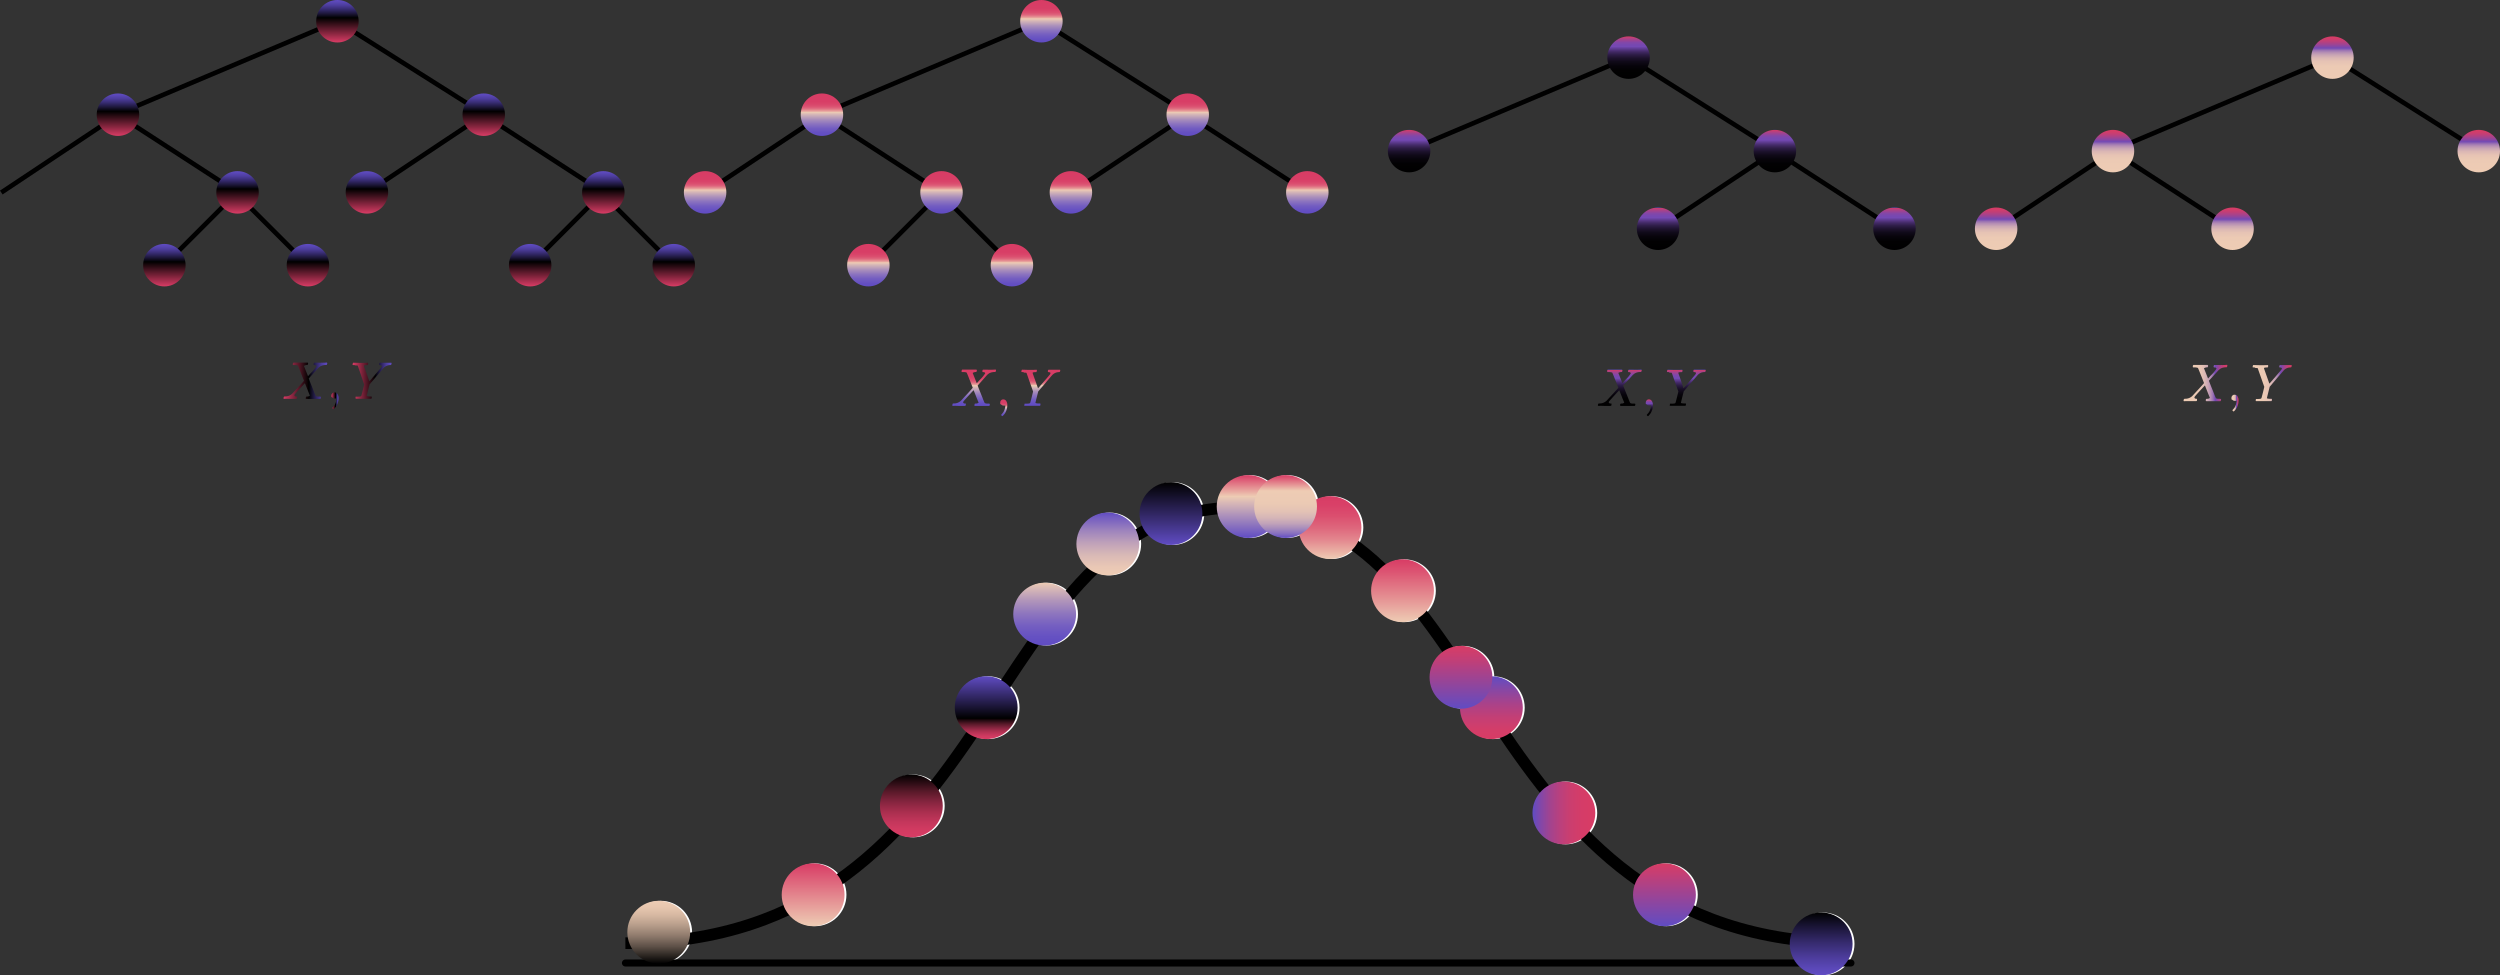 <svg xmlns="http://www.w3.org/2000/svg" xmlns:xlink="http://www.w3.org/1999/xlink" viewBox="0 0 1068.91 417.01"><rect x="0" y="0" width="1068.91" height="417.01" fill="#333333" stroke="none"/><defs><style>.cls-1{fill:#fff;}.cls-2,.cls-20,.cls-3{fill:none;stroke:#000;}.cls-2,.cls-20{stroke-miterlimit:10;}.cls-2{stroke-width:5px;}.cls-3{stroke-linecap:round;stroke-linejoin:round;stroke-width:3px;}.cls-4{fill:url(#linear-gradient);}.cls-5{fill:url(#linear-gradient-2);}.cls-6{fill:url(#linear-gradient-3);}.cls-7{fill:url(#linear-gradient-4);}.cls-8{fill:url(#linear-gradient-5);}.cls-9{fill:url(#linear-gradient-6);}.cls-10{fill:url(#linear-gradient-7);}.cls-11{fill:url(#linear-gradient-8);}.cls-12{fill:url(#linear-gradient-9);}.cls-13{fill:url(#linear-gradient-10);}.cls-14{fill:url(#linear-gradient-11);}.cls-15{fill:url(#linear-gradient-12);}.cls-16{fill:url(#linear-gradient-13);}.cls-17{fill:url(#linear-gradient-14);}.cls-18{fill:url(#linear-gradient-15);}.cls-19{fill:url(#linear-gradient-16);}.cls-20{stroke-width:2px;}.cls-21{fill:url(#linear-gradient-17);}.cls-22{fill:url(#linear-gradient-18);}.cls-23{fill:url(#linear-gradient-19);}.cls-24{fill:url(#linear-gradient-20);}.cls-25{fill:url(#linear-gradient-21);}.cls-26{fill:url(#linear-gradient-22);}.cls-27{fill:url(#linear-gradient-23);}.cls-28{fill:url(#linear-gradient-24);}.cls-29{fill:url(#linear-gradient-25);}.cls-30{fill:url(#linear-gradient-26);}.cls-31{fill:url(#linear-gradient-27);}.cls-32{fill:url(#linear-gradient-28);}.cls-33{fill:url(#linear-gradient-29);}.cls-34{fill:url(#linear-gradient-30);}.cls-35{fill:url(#linear-gradient-31);}.cls-36{fill:url(#linear-gradient-32);}.cls-37{fill:url(#linear-gradient-33);}.cls-38{fill:url(#linear-gradient-34);}.cls-39{fill:url(#linear-gradient-35);}.cls-40{fill:url(#linear-gradient-36);}.cls-41{fill:url(#linear-gradient-37);}.cls-42{fill:url(#linear-gradient-38);}.cls-43{fill:url(#linear-gradient-39);}.cls-44{fill:url(#linear-gradient-40);}.cls-45{fill:url(#linear-gradient-41);}.cls-46{fill:url(#linear-gradient-42);}.cls-47{fill:url(#linear-gradient-43);}.cls-48{fill:url(#linear-gradient-44);}.cls-49{fill:url(#linear-gradient-45);}.cls-50{fill:url(#linear-gradient-46);}.cls-51{fill:url(#linear-gradient-47);}.cls-52{fill:url(#linear-gradient-48);}.cls-53{fill:url(#linear-gradient-49);}.cls-54{fill:url(#linear-gradient-50);}.cls-55{fill:url(#linear-gradient-51);}.cls-56{fill:url(#linear-gradient-52);}.cls-57{fill:url(#linear-gradient-53);}.cls-58{fill:url(#linear-gradient-54);}.cls-59{fill:url(#linear-gradient-55);}.cls-60{fill:url(#linear-gradient-56);}.cls-61{fill:url(#linear-gradient-57);}.cls-62{fill:url(#linear-gradient-58);}.cls-63{fill:url(#linear-gradient-59);}.cls-64{fill:url(#linear-gradient-60);}.cls-65{fill:url(#linear-gradient-61);}.cls-66{fill:url(#linear-gradient-62);}.cls-67{fill:url(#linear-gradient-63);}.cls-68{fill:url(#linear-gradient-64);}.cls-69{fill:url(#linear-gradient-65);}</style><linearGradient id="linear-gradient" x1="389.66" y1="358.01" x2="389.66" y2="331.14" gradientUnits="userSpaceOnUse"><stop offset="0" stop-color="#d83c65"/><stop offset="0.11" stop-color="#d33b62"/><stop offset="0.25" stop-color="#c3365b"/><stop offset="0.4" stop-color="#aa2f4f"/><stop offset="0.56" stop-color="#86253f"/><stop offset="0.73" stop-color="#581929"/><stop offset="0.9" stop-color="#21090f"/><stop offset="1"/></linearGradient><linearGradient id="linear-gradient-2" x1="568.66" y1="239.01" x2="568.66" y2="212.14" gradientUnits="userSpaceOnUse"><stop offset="0" stop-color="#eeccb4"/><stop offset="0.12" stop-color="#eab0a4"/><stop offset="0.31" stop-color="#e3868e"/><stop offset="0.5" stop-color="#de667c"/><stop offset="0.68" stop-color="#db4f6f"/><stop offset="0.85" stop-color="#d94168"/><stop offset="1" stop-color="#d83c65"/></linearGradient><linearGradient id="linear-gradient-3" x1="637.66" y1="316.01" x2="637.66" y2="289.14" gradientUnits="userSpaceOnUse"><stop offset="0" stop-color="#d83c65"/><stop offset="0.16" stop-color="#d33d69"/><stop offset="0.35" stop-color="#c33f75"/><stop offset="0.56" stop-color="#aa4289"/><stop offset="0.79" stop-color="#8647a5"/><stop offset="1" stop-color="#604cc3"/></linearGradient><linearGradient id="linear-gradient-4" x1="655.22" y1="347.58" x2="682.09" y2="347.58" gradientUnits="userSpaceOnUse"><stop offset="0" stop-color="#604cc3"/><stop offset="0.14" stop-color="#8447a7"/><stop offset="0.28" stop-color="#a2438f"/><stop offset="0.44" stop-color="#ba407d"/><stop offset="0.6" stop-color="#cb3e6f"/><stop offset="0.78" stop-color="#d53c68"/><stop offset="1" stop-color="#d83c65"/></linearGradient><linearGradient id="linear-gradient-5" x1="711.66" y1="396.01" x2="711.66" y2="369.14" gradientUnits="userSpaceOnUse"><stop offset="0" stop-color="#604cc3"/><stop offset="1" stop-color="#d83c65"/></linearGradient><linearGradient id="linear-gradient-6" x1="624.66" y1="303.01" x2="624.66" y2="276.14" gradientUnits="userSpaceOnUse"><stop offset="0" stop-color="#604cc3"/><stop offset="0.27" stop-color="#8347a7"/><stop offset="0.76" stop-color="#c03f78"/><stop offset="1" stop-color="#d83c65"/></linearGradient><linearGradient id="linear-gradient-7" x1="446.66" y1="276.01" x2="446.66" y2="249.14" gradientUnits="userSpaceOnUse"><stop offset="0" stop-color="#604cc3"/><stop offset="0.14" stop-color="#6551c2"/><stop offset="0.32" stop-color="#755fc1"/><stop offset="0.51" stop-color="#8e76be"/><stop offset="0.72" stop-color="#b296ba"/><stop offset="0.94" stop-color="#dfbfb6"/><stop offset="1" stop-color="#eeccb4"/></linearGradient><linearGradient id="linear-gradient-8" x1="533.66" y1="230.01" x2="533.66" y2="203.14" gradientUnits="userSpaceOnUse"><stop offset="0" stop-color="#604cc3"/><stop offset="0.66" stop-color="#eeccb4"/><stop offset="1" stop-color="#d83c65"/></linearGradient><linearGradient id="linear-gradient-9" x1="347.66" y1="396.01" x2="347.66" y2="369.14" gradientUnits="userSpaceOnUse"><stop offset="0" stop-color="#eeccb4"/><stop offset="1" stop-color="#d83c65"/></linearGradient><linearGradient id="linear-gradient-10" x1="473.66" y1="246.01" x2="473.66" y2="219.14" gradientUnits="userSpaceOnUse"><stop offset="0" stop-color="#eeccb4"/><stop offset="0.14" stop-color="#e9c7b5"/><stop offset="0.32" stop-color="#d9b9b6"/><stop offset="0.51" stop-color="#c0a2b9"/><stop offset="0.72" stop-color="#9c82bd"/><stop offset="0.94" stop-color="#6f59c1"/><stop offset="1" stop-color="#604cc3"/></linearGradient><linearGradient id="linear-gradient-11" x1="549.66" y1="230.01" x2="549.66" y2="203.14" gradientUnits="userSpaceOnUse"><stop offset="0" stop-color="#604cc3"/><stop offset="0" stop-color="#614dc3"/><stop offset="0.07" stop-color="#866fbf"/><stop offset="0.15" stop-color="#a68bbc"/><stop offset="0.23" stop-color="#c1a3b9"/><stop offset="0.32" stop-color="#d5b5b7"/><stop offset="0.42" stop-color="#e3c2b5"/><stop offset="0.54" stop-color="#ebcab4"/><stop offset="0.75" stop-color="#eeccb4"/><stop offset="1" stop-color="#d83c65"/></linearGradient><linearGradient id="linear-gradient-12" x1="599.66" y1="266.01" x2="599.66" y2="239.14" gradientUnits="userSpaceOnUse"><stop offset="0" stop-color="#eeccb4"/><stop offset="0.38" stop-color="#e59193"/><stop offset="0.8" stop-color="#dc5472"/><stop offset="1" stop-color="#d83c65"/></linearGradient><linearGradient id="linear-gradient-13" x1="281.66" y1="412.01" x2="281.66" y2="385.14" gradientUnits="userSpaceOnUse"><stop offset="0"/><stop offset="0.09" stop-color="#1f1b18"/><stop offset="0.27" stop-color="#5d5047"/><stop offset="0.45" stop-color="#917c6e"/><stop offset="0.62" stop-color="#b99f8c"/><stop offset="0.77" stop-color="#d6b8a2"/><stop offset="0.9" stop-color="#e8c7af"/><stop offset="1" stop-color="#eeccb4"/></linearGradient><linearGradient id="linear-gradient-14" x1="500.66" y1="233.01" x2="500.66" y2="206.14" gradientUnits="userSpaceOnUse"><stop offset="0" stop-color="#604cc3"/><stop offset="1"/></linearGradient><linearGradient id="linear-gradient-15" x1="421.66" y1="316.01" x2="421.66" y2="289.14" gradientUnits="userSpaceOnUse"><stop offset="0" stop-color="#d83c65"/><stop offset="0.04" stop-color="#d33b62"/><stop offset="0.08" stop-color="#c3365b"/><stop offset="0.13" stop-color="#aa2f4f"/><stop offset="0.18" stop-color="#86253f"/><stop offset="0.24" stop-color="#581929"/><stop offset="0.3" stop-color="#21090f"/><stop offset="0.33"/><stop offset="1" stop-color="#604cc3"/></linearGradient><linearGradient id="linear-gradient-16" x1="778.66" y1="417.01" x2="778.66" y2="390.14" gradientUnits="userSpaceOnUse"><stop offset="0" stop-color="#604cc3"/><stop offset="0.11" stop-color="#5b48b8"/><stop offset="0.29" stop-color="#4c3c9b"/><stop offset="0.53" stop-color="#352a6c"/><stop offset="0.82" stop-color="#15112c"/><stop offset="1"/></linearGradient><linearGradient id="linear-gradient-17" x1="997.27" y1="33.72" x2="997.27" y2="15.57" gradientUnits="userSpaceOnUse"><stop offset="0" stop-color="#eeccb4"/><stop offset="0.29" stop-color="#eccab4"/><stop offset="0.41" stop-color="#e6c3b4"/><stop offset="0.49" stop-color="#dbb7b4"/><stop offset="0.56" stop-color="#caa6b4"/><stop offset="0.62" stop-color="#b68fb4"/><stop offset="0.67" stop-color="#9c74b3"/><stop offset="0.71" stop-color="#7e54b3"/><stop offset="0.73" stop-color="#7449b3"/><stop offset="0.74" stop-color="#7b48ae"/><stop offset="0.82" stop-color="#a3438e"/><stop offset="0.89" stop-color="#c03f78"/><stop offset="0.95" stop-color="#d23d6a"/><stop offset="1" stop-color="#d83c65"/></linearGradient><linearGradient id="linear-gradient-18" x1="903.43" y1="73.69" x2="903.43" y2="55.54" xlink:href="#linear-gradient-17"/><linearGradient id="linear-gradient-19" x1="853.48" y1="106.89" x2="853.48" y2="88.74" xlink:href="#linear-gradient-17"/><linearGradient id="linear-gradient-20" x1="954.56" y1="106.89" x2="954.56" y2="88.74" xlink:href="#linear-gradient-17"/><linearGradient id="linear-gradient-21" x1="1059.83" y1="73.69" x2="1059.83" y2="55.54" xlink:href="#linear-gradient-17"/><linearGradient id="linear-gradient-22" x1="696.32" y1="33.72" x2="696.32" y2="15.57" gradientUnits="userSpaceOnUse"><stop offset="0"/><stop offset="0.2" stop-color="#020102"/><stop offset="0.31" stop-color="#07040b"/><stop offset="0.41" stop-color="#100a19"/><stop offset="0.49" stop-color="#1d122d"/><stop offset="0.57" stop-color="#2e1d47"/><stop offset="0.64" stop-color="#432a67"/><stop offset="0.7" stop-color="#5b398c"/><stop offset="0.76" stop-color="#7449b3"/><stop offset="0.81" stop-color="#7848b0"/><stop offset="0.86" stop-color="#8447a7"/><stop offset="0.9" stop-color="#974497"/><stop offset="0.95" stop-color="#b34182"/><stop offset="1" stop-color="#d63c67"/><stop offset="1" stop-color="#d83c65"/><stop offset="1" stop-color="#604cc3"/></linearGradient><linearGradient id="linear-gradient-23" x1="602.48" y1="73.69" x2="602.48" y2="55.54" xlink:href="#linear-gradient-22"/><linearGradient id="linear-gradient-24" x1="758.88" y1="73.69" x2="758.88" y2="55.54" xlink:href="#linear-gradient-22"/><linearGradient id="linear-gradient-25" x1="810.01" y1="106.89" x2="810.01" y2="88.74" xlink:href="#linear-gradient-22"/><linearGradient id="linear-gradient-26" x1="708.93" y1="106.89" x2="708.93" y2="88.74" xlink:href="#linear-gradient-22"/><linearGradient id="linear-gradient-27" x1="351.16" y1="28.95" x2="445.19" y2="28.95" gradientUnits="userSpaceOnUse"><stop offset="0" stop-color="#604cc3"/><stop offset="0.08" stop-color="#6550c2"/><stop offset="0.18" stop-color="#735dc1"/><stop offset="0.28" stop-color="#8a72bf"/><stop offset="0.39" stop-color="#aa8fbb"/><stop offset="0.5" stop-color="#d3b4b7"/><stop offset="0.56" stop-color="#eeccb4"/><stop offset="0.57" stop-color="#eab2a6"/><stop offset="0.6" stop-color="#e59394"/><stop offset="0.63" stop-color="#e17786"/><stop offset="0.66" stop-color="#de617a"/><stop offset="0.7" stop-color="#db5070"/><stop offset="0.75" stop-color="#d9456a"/><stop offset="0.81" stop-color="#d83e66"/><stop offset="1" stop-color="#d83c65"/></linearGradient><linearGradient id="linear-gradient-28" x1="445.19" y1="28.95" x2="508.09" y2="28.95" xlink:href="#linear-gradient-27"/><linearGradient id="linear-gradient-29" x1="301.55" y1="65.72" x2="351.43" y2="65.72" xlink:href="#linear-gradient-27"/><linearGradient id="linear-gradient-30" x1="351.43" y1="65.72" x2="402.63" y2="65.72" xlink:href="#linear-gradient-27"/><linearGradient id="linear-gradient-31" x1="368.84" y1="99.03" x2="402.41" y2="99.03" xlink:href="#linear-gradient-27"/><linearGradient id="linear-gradient-32" x1="401.6" y1="100.21" x2="437.38" y2="100.21" xlink:href="#linear-gradient-27"/><linearGradient id="linear-gradient-33" x1="457.96" y1="65.72" x2="507.83" y2="65.72" xlink:href="#linear-gradient-27"/><linearGradient id="linear-gradient-34" x1="507.83" y1="65.72" x2="559.04" y2="65.72" xlink:href="#linear-gradient-27"/><linearGradient id="linear-gradient-35" x1="351.43" y1="58.12" x2="351.43" y2="39.97" xlink:href="#linear-gradient-27"/><linearGradient id="linear-gradient-36" x1="301.48" y1="91.32" x2="301.48" y2="73.17" xlink:href="#linear-gradient-27"/><linearGradient id="linear-gradient-37" x1="402.56" y1="91.32" x2="402.56" y2="73.17" xlink:href="#linear-gradient-27"/><linearGradient id="linear-gradient-38" x1="371.28" y1="122.46" x2="371.28" y2="104.31" xlink:href="#linear-gradient-27"/><linearGradient id="linear-gradient-39" x1="432.66" y1="122.46" x2="432.66" y2="104.31" xlink:href="#linear-gradient-27"/><linearGradient id="linear-gradient-40" x1="507.83" y1="58.12" x2="507.83" y2="39.97" xlink:href="#linear-gradient-27"/><linearGradient id="linear-gradient-41" x1="558.96" y1="91.32" x2="558.96" y2="73.17" xlink:href="#linear-gradient-27"/><linearGradient id="linear-gradient-42" x1="457.88" y1="91.32" x2="457.88" y2="73.17" xlink:href="#linear-gradient-27"/><linearGradient id="linear-gradient-43" x1="445.27" y1="18.15" x2="445.27" y2="0" xlink:href="#linear-gradient-27"/><linearGradient id="linear-gradient-44" x1="50.43" y1="58.12" x2="50.43" y2="39.97" gradientUnits="userSpaceOnUse"><stop offset="0" stop-color="#d83c65"/><stop offset="0.58"/><stop offset="0.68" stop-color="#1d173a"/><stop offset="0.79" stop-color="#392d75"/><stop offset="0.88" stop-color="#4e3e9f"/><stop offset="0.96" stop-color="#5b48b9"/><stop offset="1" stop-color="#604cc3"/></linearGradient><linearGradient id="linear-gradient-45" x1="101.56" y1="91.32" x2="101.56" y2="73.17" xlink:href="#linear-gradient-44"/><linearGradient id="linear-gradient-46" x1="70.28" y1="122.46" x2="70.28" y2="104.31" xlink:href="#linear-gradient-44"/><linearGradient id="linear-gradient-47" x1="131.66" y1="122.46" x2="131.66" y2="104.31" xlink:href="#linear-gradient-44"/><linearGradient id="linear-gradient-48" x1="206.83" y1="58.12" x2="206.83" y2="39.97" xlink:href="#linear-gradient-44"/><linearGradient id="linear-gradient-49" x1="257.96" y1="91.32" x2="257.96" y2="73.17" xlink:href="#linear-gradient-44"/><linearGradient id="linear-gradient-50" x1="226.68" y1="122.46" x2="226.68" y2="104.31" xlink:href="#linear-gradient-44"/><linearGradient id="linear-gradient-51" x1="288.07" y1="122.46" x2="288.07" y2="104.31" xlink:href="#linear-gradient-44"/><linearGradient id="linear-gradient-52" x1="156.88" y1="91.32" x2="156.88" y2="73.17" xlink:href="#linear-gradient-44"/><linearGradient id="linear-gradient-53" x1="144.27" y1="18.15" x2="144.27" y2="0" xlink:href="#linear-gradient-44"/><linearGradient id="linear-gradient-54" x1="121.18" y1="162.79" x2="139.94" y2="162.79" xlink:href="#linear-gradient-44"/><linearGradient id="linear-gradient-55" x1="141.71" y1="171.38" x2="144.71" y2="171.38" xlink:href="#linear-gradient-44"/><linearGradient id="linear-gradient-56" x1="150.72" y1="162.78" x2="167.37" y2="162.78" xlink:href="#linear-gradient-44"/><linearGradient id="linear-gradient-57" x1="416.51" y1="173.55" x2="416.51" y2="158.04" xlink:href="#linear-gradient-27"/><linearGradient id="linear-gradient-58" x1="429.16" y1="177.95" x2="429.16" y2="170.8" xlink:href="#linear-gradient-27"/><linearGradient id="linear-gradient-59" x1="444.99" y1="173.52" x2="444.99" y2="158.04" xlink:href="#linear-gradient-27"/><linearGradient id="linear-gradient-60" x1="692.53" y1="173.55" x2="692.53" y2="158.04" xlink:href="#linear-gradient-22"/><linearGradient id="linear-gradient-61" x1="705.18" y1="177.95" x2="705.18" y2="170.8" xlink:href="#linear-gradient-22"/><linearGradient id="linear-gradient-62" x1="721.02" y1="173.52" x2="721.02" y2="158.04" xlink:href="#linear-gradient-22"/><linearGradient id="linear-gradient-63" x1="933.56" y1="163.79" x2="952.32" y2="163.79" xlink:href="#linear-gradient-17"/><linearGradient id="linear-gradient-64" x1="954.09" y1="172.38" x2="957.09" y2="172.38" xlink:href="#linear-gradient-17"/><linearGradient id="linear-gradient-65" x1="963.1" y1="163.78" x2="979.75" y2="163.78" xlink:href="#linear-gradient-17"/></defs><g id="Layer_2" data-name="Layer 2"><g id="bagging_and_boosting" data-name="bagging and boosting"><circle id="_4" data-name="4" class="cls-1" cx="390.48" cy="344.58" r="13.43"/><circle id="_4-2" data-name="4" class="cls-1" cx="569.48" cy="225.58" r="13.43"/><circle id="_4-3" data-name="4" class="cls-1" cx="638.48" cy="302.58" r="13.43"/><circle id="_4-4" data-name="4" class="cls-1" cx="669.48" cy="347.58" r="13.43"/><circle id="_4-5" data-name="4" class="cls-1" cx="712.48" cy="382.58" r="13.43"/><circle id="_4-6" data-name="4" class="cls-1" cx="625.48" cy="289.58" r="13.43"/><circle id="_4-7" data-name="4" class="cls-1" cx="447.48" cy="262.58" r="13.43"/><circle id="_4-8" data-name="4" class="cls-1" cx="534.48" cy="216.58" r="13.43"/><circle id="_4-9" data-name="4" class="cls-1" cx="348.48" cy="382.58" r="13.43"/><circle id="_4-10" data-name="4" class="cls-1" cx="474.48" cy="232.58" r="13.43"/><circle id="_4-11" data-name="4" class="cls-1" cx="550.48" cy="216.58" r="13.43"/><circle id="_4-12" data-name="4" class="cls-1" cx="600.48" cy="252.58" r="13.43"/><circle id="_4-13" data-name="4" class="cls-1" cx="282.48" cy="398.58" r="13.43"/><circle id="_4-14" data-name="4" class="cls-1" cx="501.48" cy="219.58" r="13.43"/><circle id="_4-15" data-name="4" class="cls-1" cx="422.48" cy="302.58" r="13.43"/><circle id="_4-16" data-name="4" class="cls-1" cx="779.48" cy="403.58" r="13.43"/><path class="cls-2" d="M791.37,403.22C628.23,402.9,639.63,217,529.39,217s-98.85,186-262,186.27"/><line id="base" class="cls-3" x1="267.41" y1="411.74" x2="791.41" y2="411.74"/><g id="coloredbags_boosting" data-name="coloredbags boosting"><g id="blackbag_copy_2" data-name="blackbag copy 2"><circle id="_4-17" data-name="4" class="cls-4" cx="389.66" cy="344.58" r="13.43"/><circle id="_4-18" data-name="4" class="cls-5" cx="568.66" cy="225.58" r="13.43"/><circle id="_4-19" data-name="4" class="cls-6" cx="637.66" cy="302.58" r="13.43"/><circle id="_4-20" data-name="4" class="cls-7" cx="668.66" cy="347.58" r="13.43"/><circle id="_4-21" data-name="4" class="cls-8" cx="711.66" cy="382.58" r="13.43"/><circle id="_4-22" data-name="4" class="cls-9" cx="624.66" cy="289.58" r="13.43"/><circle id="_4-23" data-name="4" class="cls-10" cx="446.66" cy="262.58" r="13.43"/><circle id="_4-24" data-name="4" class="cls-11" cx="533.66" cy="216.58" r="13.43"/><circle id="_4-25" data-name="4" class="cls-12" cx="347.66" cy="382.58" r="13.43"/><circle id="_4-26" data-name="4" class="cls-13" cx="473.66" cy="232.58" r="13.43"/><circle id="_4-27" data-name="4" class="cls-14" cx="549.66" cy="216.58" r="13.43"/><circle id="_4-28" data-name="4" class="cls-15" cx="599.66" cy="252.58" r="13.43"/><circle id="_4-29" data-name="4" class="cls-16" cx="281.66" cy="398.58" r="13.43"/><circle id="_4-30" data-name="4" class="cls-17" cx="500.66" cy="219.58" r="13.43"/><circle id="_4-31" data-name="4" class="cls-18" cx="421.66" cy="302.58" r="13.43"/><circle id="_4-32" data-name="4" class="cls-19" cx="778.66" cy="403.58" r="13.43"/></g></g></g><g id="boosted_forest" data-name="boosted forest"><g id="tree4"><g id="lines"><line class="cls-20" x1="853.55" y1="97.89" x2="903.43" y2="64.69"/><line class="cls-20" x1="903.43" y1="64.69" x2="954.63" y2="97.89"/><line class="cls-20" x1="903.16" y1="64.38" x2="997.19" y2="24.65"/><line class="cls-20" x1="997.19" y1="24.65" x2="1060.09" y2="64.38"/></g><g id="nodes"><circle class="cls-21" cx="997.27" cy="24.64" r="9.08"/><circle class="cls-22" cx="903.43" cy="64.61" r="9.08"/><circle class="cls-23" cx="853.48" cy="97.81" r="9.08"/><circle class="cls-24" cx="954.56" cy="97.81" r="9.08"/><circle class="cls-25" cx="1059.83" cy="64.61" r="9.08"/></g></g><g id="tree3"><g id="lines-2" data-name="lines"><line class="cls-20" x1="602.21" y1="64.38" x2="696.24" y2="24.65"/><line x1="602.21" y1="64.38" x2="696.24" y2="24.65"/><line class="cls-20" x1="696.24" y1="24.65" x2="759.14" y2="64.38"/><line x1="696.24" y1="24.65" x2="759.14" y2="64.38"/><line class="cls-20" x1="709.01" y1="97.89" x2="758.88" y2="64.69"/><line x1="709.01" y1="97.89" x2="758.88" y2="64.69"/><line class="cls-20" x1="758.88" y1="64.69" x2="810.09" y2="97.89"/><line x1="758.88" y1="64.69" x2="810.09" y2="97.89"/></g><g id="nodes-2" data-name="nodes"><circle class="cls-26" cx="696.32" cy="24.64" r="9.08"/><circle class="cls-27" cx="602.48" cy="64.61" r="9.08"/><circle class="cls-28" cx="758.88" cy="64.61" r="9.08"/><circle class="cls-29" cx="810.01" cy="97.81" r="9.08"/><circle class="cls-30" cx="708.93" cy="97.81" r="9.08"/></g></g><g id="tree2"><g id="lines-3" data-name="lines"><line class="cls-20" x1="351.16" y1="48.82" x2="445.19" y2="9.09"/><line class="cls-31" x1="351.16" y1="48.82" x2="445.19" y2="9.09"/><line class="cls-20" x1="445.19" y1="9.09" x2="508.09" y2="48.82"/><line class="cls-32" x1="445.19" y1="9.09" x2="508.09" y2="48.82"/><line class="cls-20" x1="301.55" y1="82.32" x2="351.43" y2="49.12"/><line class="cls-33" x1="301.55" y1="82.32" x2="351.43" y2="49.12"/><line class="cls-20" x1="351.43" y1="49.12" x2="402.63" y2="82.32"/><line class="cls-34" x1="351.43" y1="49.12" x2="402.63" y2="82.32"/><line class="cls-20" x1="368.84" y1="115.82" x2="402.41" y2="82.25"/><line class="cls-35" x1="368.84" y1="115.82" x2="402.41" y2="82.25"/><line class="cls-20" x1="437.38" y1="118.1" x2="401.6" y2="82.32"/><line class="cls-36" x1="437.38" y1="118.1" x2="401.6" y2="82.32"/><line class="cls-20" x1="457.96" y1="82.32" x2="507.83" y2="49.12"/><line class="cls-37" x1="457.96" y1="82.32" x2="507.83" y2="49.12"/><line class="cls-20" x1="507.83" y1="49.12" x2="559.04" y2="82.32"/><line class="cls-38" x1="507.83" y1="49.12" x2="559.04" y2="82.32"/></g><g id="nodes-3" data-name="nodes"><circle class="cls-39" cx="351.43" cy="49.04" r="9.08"/><circle class="cls-40" cx="301.48" cy="82.25" r="9.08"/><circle class="cls-41" cx="402.56" cy="82.25" r="9.08"/><circle class="cls-42" cx="371.28" cy="113.38" r="9.08"/><circle class="cls-43" cx="432.66" cy="113.38" r="9.08"/><circle class="cls-44" cx="507.83" cy="49.04" r="9.08"/><circle class="cls-45" cx="558.96" cy="82.25" r="9.08"/><circle class="cls-46" cx="457.88" cy="82.25" r="9.08"/><circle class="cls-47" cx="445.27" cy="9.08" r="9.08"/></g></g><g id="tree1"><g id="lines-4" data-name="lines"><line class="cls-20" x1="0.55" y1="82.32" x2="50.43" y2="49.12"/><line class="cls-20" x1="50.43" y1="49.12" x2="101.63" y2="82.32"/><line class="cls-20" x1="67.84" y1="115.82" x2="101.41" y2="82.25"/><line class="cls-20" x1="136.38" y1="118.1" x2="100.6" y2="82.32"/><line class="cls-20" x1="156.96" y1="82.32" x2="206.83" y2="49.12"/><line class="cls-20" x1="206.83" y1="49.12" x2="258.04" y2="82.32"/><line class="cls-20" x1="224.25" y1="115.82" x2="257.82" y2="82.25"/><line class="cls-20" x1="292.79" y1="118.1" x2="257" y2="82.32"/><line class="cls-20" x1="50.16" y1="48.82" x2="144.19" y2="9.09"/><line class="cls-20" x1="144.19" y1="9.09" x2="207.09" y2="48.82"/></g><g id="nodes-4" data-name="nodes"><circle class="cls-48" cx="50.43" cy="49.04" r="9.08"/><circle class="cls-49" cx="101.56" cy="82.25" r="9.08"/><circle class="cls-50" cx="70.28" cy="113.38" r="9.08"/><circle class="cls-51" cx="131.66" cy="113.38" r="9.08"/><circle class="cls-52" cx="206.83" cy="49.04" r="9.08"/><circle class="cls-53" cx="257.96" cy="82.25" r="9.08"/><circle class="cls-54" cx="226.68" cy="113.38" r="9.08"/><circle class="cls-55" cx="288.07" cy="113.38" r="9.08"/><circle class="cls-56" cx="156.88" cy="82.25" r="9.08"/><circle class="cls-57" cx="144.27" cy="9.08" r="9.08"/></g></g><path id="MJX-20-TEX-I-1D44B" class="cls-58" d="M121.54,170.55h0c-.21,0-.32-.09-.32-.25a1.76,1.76,0,0,1,.07-.37c.06-.21.11-.33.16-.36a1.34,1.34,0,0,1,.43-.07,4.34,4.34,0,0,0,3.06-1.18c.16-.15,1-1.1,2.64-2.86s2.4-2.65,2.38-2.68q-2.47-6.32-2.59-6.43c-.13-.16-.61-.25-1.43-.27h-.63c-.09-.09-.14-.15-.14-.18s0-.18.05-.43a1,1,0,0,1,.22-.43h.32c.52,0,1.43,0,2.75,0h1.39l1,0a1.49,1.49,0,0,1,.45,0c.26,0,.39.08.39.25l-.05.29a1,1,0,0,1-.16.41c0,.05-.16.07-.36.07a2.83,2.83,0,0,0-1.23.39l1.75,4.4,1.21-1.34a15.25,15.25,0,0,0,2.38-2.84c0-.27-.18-.46-.54-.56a1.33,1.33,0,0,1-.3,0c-.23,0-.34-.08-.34-.25s0-.15,0-.36a1.13,1.13,0,0,1,.23-.43h.84c.37,0,.77,0,1.23,0a6.23,6.23,0,0,0,.93,0,19.47,19.47,0,0,0,2.25-.06h.18c.11.1.16.18.16.25a1.26,1.26,0,0,1-.27.79h-.37a5.73,5.73,0,0,0-1.38.2,3.86,3.86,0,0,0-.93.39,3.74,3.74,0,0,0-.55.41l-.25.2L134,159.65l-2,2.18s.23.62.7,1.81,1,2.43,1.48,3.68a19.7,19.7,0,0,0,.84,2,2.6,2.6,0,0,0,1.38.23c.53,0,.8.07.8.21s0,.13,0,.31a1.14,1.14,0,0,1-.16.44.51.51,0,0,1-.31.06H136c-.46,0-1.13,0-2,0h-2.12c-.48,0-.75,0-.79,0-.26,0-.39-.06-.39-.2s0-.13.05-.34a1.46,1.46,0,0,1,.09-.32.19.19,0,0,1,.11-.11l.21-.05.36,0a1.49,1.49,0,0,0,.59-.16c.26-.12.39-.2.39-.23s-.37-.88-1.07-2.65l-1.07-2.68c-2.84,3.08-4.31,4.71-4.38,4.88a.69.69,0,0,0-.09.27q0,.43.66.57h.13a.33.33,0,0,1,.14,0h.09l.07,0a.23.23,0,0,1,.07.07.57.57,0,0,1,0,.16,1.38,1.38,0,0,1-.05.37.71.71,0,0,1-.13.34.88.88,0,0,1-.34.06h-.41c-.23,0-.55,0-1,0h-1.34C122.63,170.5,121.88,170.52,121.54,170.55Z"/><path id="MJX-20-TEX-N-2C" class="cls-59" d="M141.71,169.75v-.57a1.42,1.42,0,0,1,.36-1,1.23,1.23,0,0,1,1-.41,1.51,1.51,0,0,1,1.14.57,3.15,3.15,0,0,1,.52,2,5.74,5.74,0,0,1-.21,1.55,6.61,6.61,0,0,1-.47,1.29,5,5,0,0,1-.59.93c-.22.26-.4.47-.55.62s-.25.22-.29.2-.16-.07-.3-.2-.2-.24-.2-.3.08-.18.25-.36.35-.41.56-.68a4,4,0,0,0,.59-1.14,6.06,6.06,0,0,0,.37-1.66v-.27l0,0a.28.28,0,0,1-.11,0l-.13.07a.41.41,0,0,1-.21,0,1.24,1.24,0,0,0-.27,0,1.35,1.35,0,0,1-1-.39Z"/><path id="MJX-20-TEX-I-1D44C" class="cls-60" d="M151.54,156.08h-.39l-.23,0a.4.4,0,0,1-.16-.07.2.2,0,0,1,0-.14,1.81,1.81,0,0,1,.07-.38.68.68,0,0,1,.2-.41,1,1,0,0,1,.32,0c.73,0,1.55.06,2.48.06,1.86,0,2.92,0,3.2-.06h.22c.1.09.14.15.14.2a4.07,4.07,0,0,1,0,.41,1.13,1.13,0,0,1-.23.43h-.27c-.85,0-1.28.1-1.28.3s.38,1.18,1.14,3.33,1.14,3.24,1.16,3.27l.07-.06.27-.3.48-.54.72-.84,1-1.16c1.39-1.62,2.2-2.58,2.43-2.86a1.42,1.42,0,0,0,.36-.71c0-.24-.24-.38-.73-.43-.25,0-.38-.08-.38-.23a2.67,2.67,0,0,1,0-.31,1.59,1.59,0,0,1,.12-.41s.13-.08.32-.09l.65,0,1.8,0c.41,0,.83,0,1.27,0l.75,0c.26,0,.39.07.39.2a2.9,2.9,0,0,1-.07.37.93.93,0,0,1-.12.31c0,.09-.19.14-.47.14a4,4,0,0,0-2.66,1.14c-.14.13-1.2,1.37-3.18,3.7l-2.93,3.43-.59,2.36c-.41,1.62-.61,2.47-.61,2.54s.51.25,1.54.25a4.34,4.34,0,0,1,.48,0c.07,0,.12.1.13.23a1.82,1.82,0,0,1,0,.27,1.5,1.5,0,0,1-.14.44.8.8,0,0,1-.36.06h-.95c-.56,0-1.26,0-2.09,0h-2.14c-.48,0-.76,0-.82,0-.27,0-.4-.06-.4-.18A1.51,1.51,0,0,1,152,170l.05-.13a.74.74,0,0,0,0-.12.29.29,0,0,1,0-.09l.05-.07.07,0a.2.2,0,0,1,.11,0h.14a.87.87,0,0,0,.2,0h.3a6,6,0,0,0,1.16-.09.6.6,0,0,0,.4-.29q.08-.12.66-2.46l.57-2.34L153,156.4l-.05-.05,0,0-.07-.05-.09,0-.12-.05-.18,0-.2,0a1.05,1.05,0,0,0-.3,0A2.36,2.36,0,0,1,151.54,156.08Z"/><path id="MJX-20-TEX-I-1D44B-2" data-name="MJX-20-TEX-I-1D44B" class="cls-61" d="M407.49,173.55h0c-.22,0-.32-.09-.32-.25a1.76,1.76,0,0,1,.07-.37c.06-.21.11-.33.16-.36a1.34,1.34,0,0,1,.43-.07,4.34,4.34,0,0,0,3.06-1.18c.15-.15,1-1.1,2.64-2.86s2.4-2.65,2.38-2.68q-2.47-6.32-2.59-6.43c-.13-.16-.61-.25-1.43-.27h-.63c-.09-.09-.14-.15-.14-.18s0-.18.05-.43a1,1,0,0,1,.22-.43h.32c.52,0,1.43,0,2.75,0h1.38l1,0a1.51,1.51,0,0,1,.45,0c.26,0,.39.08.39.25l-.05.29a1,1,0,0,1-.16.41c0,.05-.16.07-.36.07a2.83,2.83,0,0,0-1.23.39l1.75,4.4,1.2-1.34a15.61,15.61,0,0,0,2.39-2.84c0-.27-.18-.46-.55-.56a1.35,1.35,0,0,1-.29,0c-.23,0-.34-.08-.34-.25s0-.15,0-.36a1,1,0,0,1,.23-.43h.84c.36,0,.77,0,1.23,0a6.23,6.23,0,0,0,.93,0,19.47,19.47,0,0,0,2.25-.06h.18c.1.1.16.18.16.25a1.21,1.21,0,0,1-.28.79h-.36a5.73,5.73,0,0,0-1.38.2,3.86,3.86,0,0,0-.93.39,3.74,3.74,0,0,0-.55.41l-.25.2L420,162.65l-2,2.18s.23.62.7,1.81,1,2.43,1.48,3.68a19.7,19.7,0,0,0,.84,2,2.6,2.6,0,0,0,1.38.23c.53,0,.8.07.8.21s0,.13,0,.31a1.14,1.14,0,0,1-.16.44.51.51,0,0,1-.31.06h-.75c-.46,0-1.13,0-2,0H417.8c-.48,0-.75,0-.79,0-.26,0-.39-.06-.39-.2s0-.13.05-.34a1.46,1.46,0,0,1,.09-.32.19.19,0,0,1,.11-.11l.21-.05.36,0a1.49,1.49,0,0,0,.59-.16c.26-.12.39-.2.39-.23s-.38-.88-1.07-2.65l-1.07-2.68q-4.27,4.62-4.38,4.88a.69.69,0,0,0-.09.27q0,.43.66.57h.13a.33.33,0,0,1,.14,0h.09l.07,0a.23.23,0,0,1,.07.07.57.57,0,0,1,0,.16,1.38,1.38,0,0,1-.05.37.71.71,0,0,1-.13.34.88.88,0,0,1-.34.06h-.41c-.23,0-.55,0-1,0h-1.34C408.58,173.5,407.83,173.52,407.49,173.55Z"/><path id="MJX-20-TEX-N-2C-2" data-name="MJX-20-TEX-N-2C" class="cls-62" d="M427.66,172.75v-.57a1.42,1.42,0,0,1,.36-1,1.22,1.22,0,0,1,1-.41,1.47,1.47,0,0,1,1.13.57,3.08,3.08,0,0,1,.53,2,5.74,5.74,0,0,1-.21,1.55,6.61,6.61,0,0,1-.47,1.29,4.53,4.53,0,0,1-.6.93c-.21.26-.39.47-.54.62s-.25.22-.3.2-.15-.07-.29-.2-.21-.24-.21-.3.09-.18.25-.36.36-.41.57-.68a4.27,4.27,0,0,0,.59-1.14,6.45,6.45,0,0,0,.37-1.66v-.27l0,0a.28.28,0,0,1-.11,0l-.14.07a.35.35,0,0,1-.2,0,1.24,1.24,0,0,0-.27,0,1.35,1.35,0,0,1-1-.39Z"/><path id="MJX-20-TEX-I-1D44C-2" data-name="MJX-20-TEX-I-1D44C" class="cls-63" d="M437.49,159.08h-.39l-.23,0a.4.4,0,0,1-.16-.07.2.2,0,0,1,0-.14,1.81,1.81,0,0,1,.07-.38.68.68,0,0,1,.2-.41,1,1,0,0,1,.32,0c.73,0,1.55.06,2.47.06,1.87,0,2.93,0,3.21-.06h.22c.09.09.14.15.14.2s0,.18-.05.41a1,1,0,0,1-.22.43h-.28c-.84,0-1.27.1-1.27.3s.38,1.18,1.14,3.33,1.14,3.24,1.16,3.27l.06-.06c.06-.06.16-.16.28-.3l.47-.54.73-.84,1-1.16c1.39-1.62,2.2-2.58,2.43-2.86a1.51,1.51,0,0,0,.36-.71c0-.24-.24-.38-.73-.43-.25,0-.38-.08-.38-.23a2.67,2.67,0,0,1,0-.31,1.59,1.59,0,0,1,.12-.41s.13-.08.31-.09l.66,0,1.8,0c.41,0,.83,0,1.27,0l.75,0c.26,0,.38.07.38.2a2.33,2.33,0,0,1-.06.37.93.93,0,0,1-.12.31c0,.09-.19.14-.47.14a4,4,0,0,0-2.66,1.14c-.14.13-1.2,1.37-3.18,3.7l-2.93,3.43-.59,2.36c-.41,1.62-.61,2.47-.61,2.54s.51.25,1.54.25a4.34,4.34,0,0,1,.48,0c.07,0,.12.1.13.23a1.82,1.82,0,0,1,0,.27,1.5,1.5,0,0,1-.14.44.8.8,0,0,1-.36.06h-1c-.56,0-1.25,0-2.08,0h-2.14c-.48,0-.76,0-.82,0-.27,0-.41-.06-.41-.18A1.69,1.69,0,0,1,438,173l.05-.13a.74.74,0,0,0,0-.12.29.29,0,0,1,0-.09l.05-.07.07,0a.18.18,0,0,1,.11,0h.14a.87.87,0,0,0,.2,0h.3a5.76,5.76,0,0,0,1.15-.09.6.6,0,0,0,.41-.29q.07-.12.66-2.46l.57-2.34-2.79-7.92-.05-.05,0,0-.07-.05-.09,0-.12-.05-.18,0-.2,0a1.05,1.05,0,0,0-.3,0A2.36,2.36,0,0,1,437.49,159.08Z"/><path id="MJX-20-TEX-I-1D44B-3" data-name="MJX-20-TEX-I-1D44B" class="cls-64" d="M683.52,173.55h0c-.21,0-.32-.09-.32-.25a2.9,2.9,0,0,1,.07-.37.85.85,0,0,1,.16-.36,1.41,1.41,0,0,1,.43-.07,4.37,4.37,0,0,0,3.07-1.18c.15-.15,1-1.1,2.63-2.86s2.4-2.65,2.39-2.68c-1.65-4.21-2.52-6.35-2.59-6.43s-.61-.25-1.43-.27h-.64c-.09-.09-.13-.15-.13-.18s0-.18,0-.43a1,1,0,0,1,.23-.43h.32c.51,0,1.43,0,2.74,0h1.39l1,0a1.57,1.57,0,0,1,.46,0c.25,0,.38.08.38.25,0,0,0,.11,0,.29a1.17,1.17,0,0,1-.16.41c0,.05-.17.07-.37.07a2.79,2.79,0,0,0-1.22.39l1.75,4.4,1.2-1.34a15.25,15.25,0,0,0,2.38-2.84c0-.27-.18-.46-.54-.56a1.42,1.42,0,0,1-.3,0c-.22,0-.34-.08-.34-.25s0-.15.05-.36a1,1,0,0,1,.23-.43h.84c.36,0,.77,0,1.22,0a6.24,6.24,0,0,0,.93,0,19.2,19.2,0,0,0,2.25-.06h.18c.11.1.16.18.16.25a1.26,1.26,0,0,1-.27.79h-.36a5.74,5.74,0,0,0-1.39.2,3.86,3.86,0,0,0-.93.39,4.22,4.22,0,0,0-.54.41l-.25.2L696,162.65l-2,2.18.71,1.81c.47,1.2,1,2.43,1.47,3.68s.8,1.91.84,2a2.65,2.65,0,0,0,1.39.23c.53,0,.79.07.79.21a2.67,2.67,0,0,1,0,.31,1.34,1.34,0,0,1-.16.44.55.55,0,0,1-.32.06H698c-.45,0-1.13,0-2,0h-2.11c-.49,0-.75,0-.8,0-.25,0-.38-.06-.38-.2s0-.13,0-.34a1.46,1.46,0,0,1,.09-.32.18.18,0,0,1,.12-.11l.2-.05.36,0a1.45,1.45,0,0,0,.59-.16c.26-.12.39-.2.39-.23s-.37-.88-1.07-2.65l-1.06-2.68q-4.27,4.62-4.39,4.88a.69.69,0,0,0-.09.27q0,.43.66.57h.14a.27.27,0,0,1,.13,0h.09l.07,0a.16.16,0,0,1,.07.07.34.34,0,0,1,0,.16,1.4,1.4,0,0,1,0,.37c-.05.19-.09.31-.14.34a.84.84,0,0,1-.34.06h-.41c-.22,0-.54,0-1,0h-1.34C684.61,173.5,683.85,173.52,683.52,173.55Z"/><path id="MJX-20-TEX-N-2C-3" data-name="MJX-20-TEX-N-2C" class="cls-65" d="M703.68,172.75v-.57a1.43,1.43,0,0,1,.37-1,1.21,1.21,0,0,1,1-.41,1.48,1.48,0,0,1,1.14.57,3.09,3.09,0,0,1,.52,2,6.16,6.16,0,0,1-.2,1.55,7.3,7.3,0,0,1-.48,1.29,4.51,4.51,0,0,1-.59.93c-.21.26-.39.47-.54.62s-.25.22-.3.2-.16-.07-.3-.2-.2-.24-.2-.3.08-.18.25-.36.36-.41.57-.68a4.27,4.27,0,0,0,.59-1.14,6.46,6.46,0,0,0,.36-1.66v-.27l0,0-.11,0a.61.61,0,0,0-.14.07.39.39,0,0,1-.21,0,1.24,1.24,0,0,0-.27,0,1.35,1.35,0,0,1-1-.39Z"/><path id="MJX-20-TEX-I-1D44C-3" data-name="MJX-20-TEX-I-1D44C" class="cls-66" d="M713.51,159.08h-.39l-.22,0a.34.34,0,0,1-.16-.07.2.2,0,0,1,0-.14,2.94,2.94,0,0,1,.07-.38.69.69,0,0,1,.21-.41,1,1,0,0,1,.31,0c.73,0,1.56.06,2.48.06,1.86,0,2.93,0,3.2-.06h.23c.09.09.13.15.13.2a4.07,4.07,0,0,1,0,.41,1,1,0,0,1-.23.43h-.27c-.85,0-1.27.1-1.27.3s.38,1.18,1.13,3.33L719.8,166l.07-.06.27-.3.48-.54.73-.84,1-1.16c1.4-1.62,2.21-2.58,2.43-2.86a1.55,1.55,0,0,0,.37-.71c0-.24-.25-.38-.73-.43-.26,0-.39-.08-.39-.23s0-.13,0-.31a1.36,1.36,0,0,1,.11-.41s.14-.08.32-.09l.66,0,1.79,0c.41,0,.84,0,1.27,0l.75,0c.26,0,.39.07.39.2a1.76,1.76,0,0,1-.07.37.8.8,0,0,1-.11.31c0,.09-.19.14-.48.14a4,4,0,0,0-2.66,1.14c-.13.13-1.19,1.37-3.18,3.7l-2.92,3.43-.6,2.36c-.4,1.62-.61,2.47-.61,2.54s.52.25,1.55.25a4,4,0,0,1,.47,0c.08,0,.12.1.14.23s0,.12,0,.27a1.67,1.67,0,0,1-.13.44.82.82,0,0,1-.37.06h-1c-.56,0-1.26,0-2.09,0h-2.13c-.49,0-.76,0-.82,0-.27,0-.41-.06-.41-.18A1.19,1.19,0,0,1,714,173l0-.13a.35.35,0,0,0,0-.12.15.15,0,0,1,0-.09.43.43,0,0,1,0-.07l.07,0a.21.21,0,0,1,.12,0h.13a.9.9,0,0,0,.21,0h.29a5.89,5.89,0,0,0,1.16-.09.62.62,0,0,0,.41-.29q.06-.12.66-2.46l.56-2.34-2.79-7.92,0-.05,0,0s0,0-.07-.05l-.09,0-.11-.05-.18,0-.21,0a1,1,0,0,0-.29,0A2.42,2.42,0,0,1,713.51,159.08Z"/><path id="MJX-20-TEX-I-1D44B-4" data-name="MJX-20-TEX-I-1D44B" class="cls-67" d="M933.93,171.55h0c-.21,0-.32-.09-.32-.25a2.9,2.9,0,0,1,.07-.37.85.85,0,0,1,.16-.36,1.41,1.41,0,0,1,.43-.07,4.37,4.37,0,0,0,3.07-1.18c.15-.15,1-1.1,2.63-2.86s2.4-2.65,2.39-2.68c-1.65-4.21-2.52-6.35-2.59-6.43s-.61-.25-1.43-.27h-.64c-.09-.09-.13-.15-.13-.18s0-.18,0-.43a1,1,0,0,1,.23-.43h.32c.51,0,1.43,0,2.74,0h1.39l1,0a1.57,1.57,0,0,1,.46,0c.25,0,.38.08.38.25,0,0,0,.11,0,.29a1.17,1.17,0,0,1-.16.41c0,.05-.17.07-.37.07a2.79,2.79,0,0,0-1.22.39l1.75,4.4,1.2-1.34a15.25,15.25,0,0,0,2.38-2.84c0-.27-.18-.46-.54-.56a1.33,1.33,0,0,1-.3,0c-.22,0-.34-.08-.34-.25s0-.15,0-.36a.91.91,0,0,1,.23-.43h.84c.36,0,.77,0,1.22,0a6.24,6.24,0,0,0,.93,0A19.2,19.2,0,0,0,952,156h.18c.11.1.16.18.16.25a1.26,1.26,0,0,1-.27.79h-.36a5.74,5.74,0,0,0-1.39.2,3.86,3.86,0,0,0-.93.39,4.22,4.22,0,0,0-.54.41l-.25.2-2.16,2.37-2,2.18.71,1.81c.47,1.2,1,2.43,1.47,3.68s.8,1.91.84,2a2.65,2.65,0,0,0,1.39.23c.53,0,.79.07.79.21a2.67,2.67,0,0,1,0,.31,1.34,1.34,0,0,1-.16.44.55.55,0,0,1-.32.06h-.75c-.45,0-1.13,0-2,0h-2.11c-.49,0-.75,0-.8,0-.25,0-.38-.06-.38-.2s0-.13,0-.34a1.46,1.46,0,0,1,.09-.32.18.18,0,0,1,.12-.11l.2-.05.36,0a1.45,1.45,0,0,0,.59-.16c.26-.12.39-.2.39-.23s-.37-.88-1.07-2.65l-1.06-2.68q-4.28,4.62-4.39,4.88a.69.69,0,0,0-.09.27q0,.43.66.57H939a.27.27,0,0,1,.13,0h.09l.07,0a.16.16,0,0,1,.07.07.34.34,0,0,1,0,.16,1.4,1.4,0,0,1,0,.37c0,.19-.09.31-.14.34a.84.84,0,0,1-.34.06h-.41c-.23,0-.54,0-1,0H936.2C935,171.5,934.26,171.52,933.93,171.55Z"/><path id="MJX-20-TEX-N-2C-4" data-name="MJX-20-TEX-N-2C" class="cls-68" d="M954.09,170.75v-.57a1.38,1.38,0,0,1,.37-1,1.2,1.2,0,0,1,1-.41,1.48,1.48,0,0,1,1.14.57,3.09,3.09,0,0,1,.52,2,6.16,6.16,0,0,1-.2,1.55,7.3,7.3,0,0,1-.48,1.29,4.51,4.51,0,0,1-.59.93,6.37,6.37,0,0,1-.55.62c-.15.15-.25.22-.29.2s-.16-.07-.3-.2-.2-.24-.2-.3.08-.18.25-.36.36-.41.57-.68a4.27,4.27,0,0,0,.59-1.14,6.46,6.46,0,0,0,.36-1.66v-.27l0,0-.11,0a.61.61,0,0,0-.14.07.39.39,0,0,1-.21,0,1.24,1.24,0,0,0-.27,0,1.35,1.35,0,0,1-1-.39Z"/><path id="MJX-20-TEX-I-1D44C-4" data-name="MJX-20-TEX-I-1D44C" class="cls-69" d="M963.92,157.08h-.39l-.22,0a.34.34,0,0,1-.16-.07.2.2,0,0,1,0-.14,2.94,2.94,0,0,1,.07-.38.69.69,0,0,1,.21-.41,1,1,0,0,1,.31,0c.73,0,1.56.06,2.48.06,1.86,0,2.93,0,3.2-.06h.23c.09.09.13.15.13.2a4.07,4.07,0,0,1,0,.41,1,1,0,0,1-.23.43h-.27c-.85,0-1.27.1-1.27.3s.38,1.18,1.13,3.33l1.16,3.27.07-.06.27-.3.48-.54.73-.84,1-1.16c1.39-1.62,2.2-2.58,2.43-2.86a1.55,1.55,0,0,0,.37-.71c0-.24-.25-.38-.73-.43-.26,0-.39-.08-.39-.23s0-.13.05-.31a1.36,1.36,0,0,1,.11-.41s.14-.08.32-.09l.66,0,1.79,0c.41,0,.83,0,1.27,0l.75,0c.26,0,.39.07.39.2a1.76,1.76,0,0,1-.07.37.8.8,0,0,1-.11.31c0,.09-.19.14-.48.14a4,4,0,0,0-2.66,1.14c-.13.13-1.19,1.37-3.18,3.7l-2.93,3.43-.59,2.36c-.4,1.62-.61,2.47-.61,2.54s.52.25,1.55.25a4,4,0,0,1,.47,0c.08,0,.12.1.14.23s0,.12,0,.27a1.67,1.67,0,0,1-.13.44.82.82,0,0,1-.37.06h-1c-.56,0-1.26,0-2.09,0h-2.13c-.49,0-.76,0-.82,0-.27,0-.41-.06-.41-.18a1.19,1.19,0,0,1,.07-.34l0-.13a.35.35,0,0,0,0-.12.15.15,0,0,1,0-.09.43.43,0,0,1,0-.07l.07,0a.21.21,0,0,1,.12,0h.13a.9.9,0,0,0,.21,0h.29a5.89,5.89,0,0,0,1.16-.09.62.62,0,0,0,.41-.29q.06-.12.66-2.46l.56-2.34-2.79-7.92,0-.05,0,0s0,0-.07-.05l-.09,0-.11-.05-.18,0-.21,0a1,1,0,0,0-.29,0A2.42,2.42,0,0,1,963.92,157.08Z"/></g></g></svg>